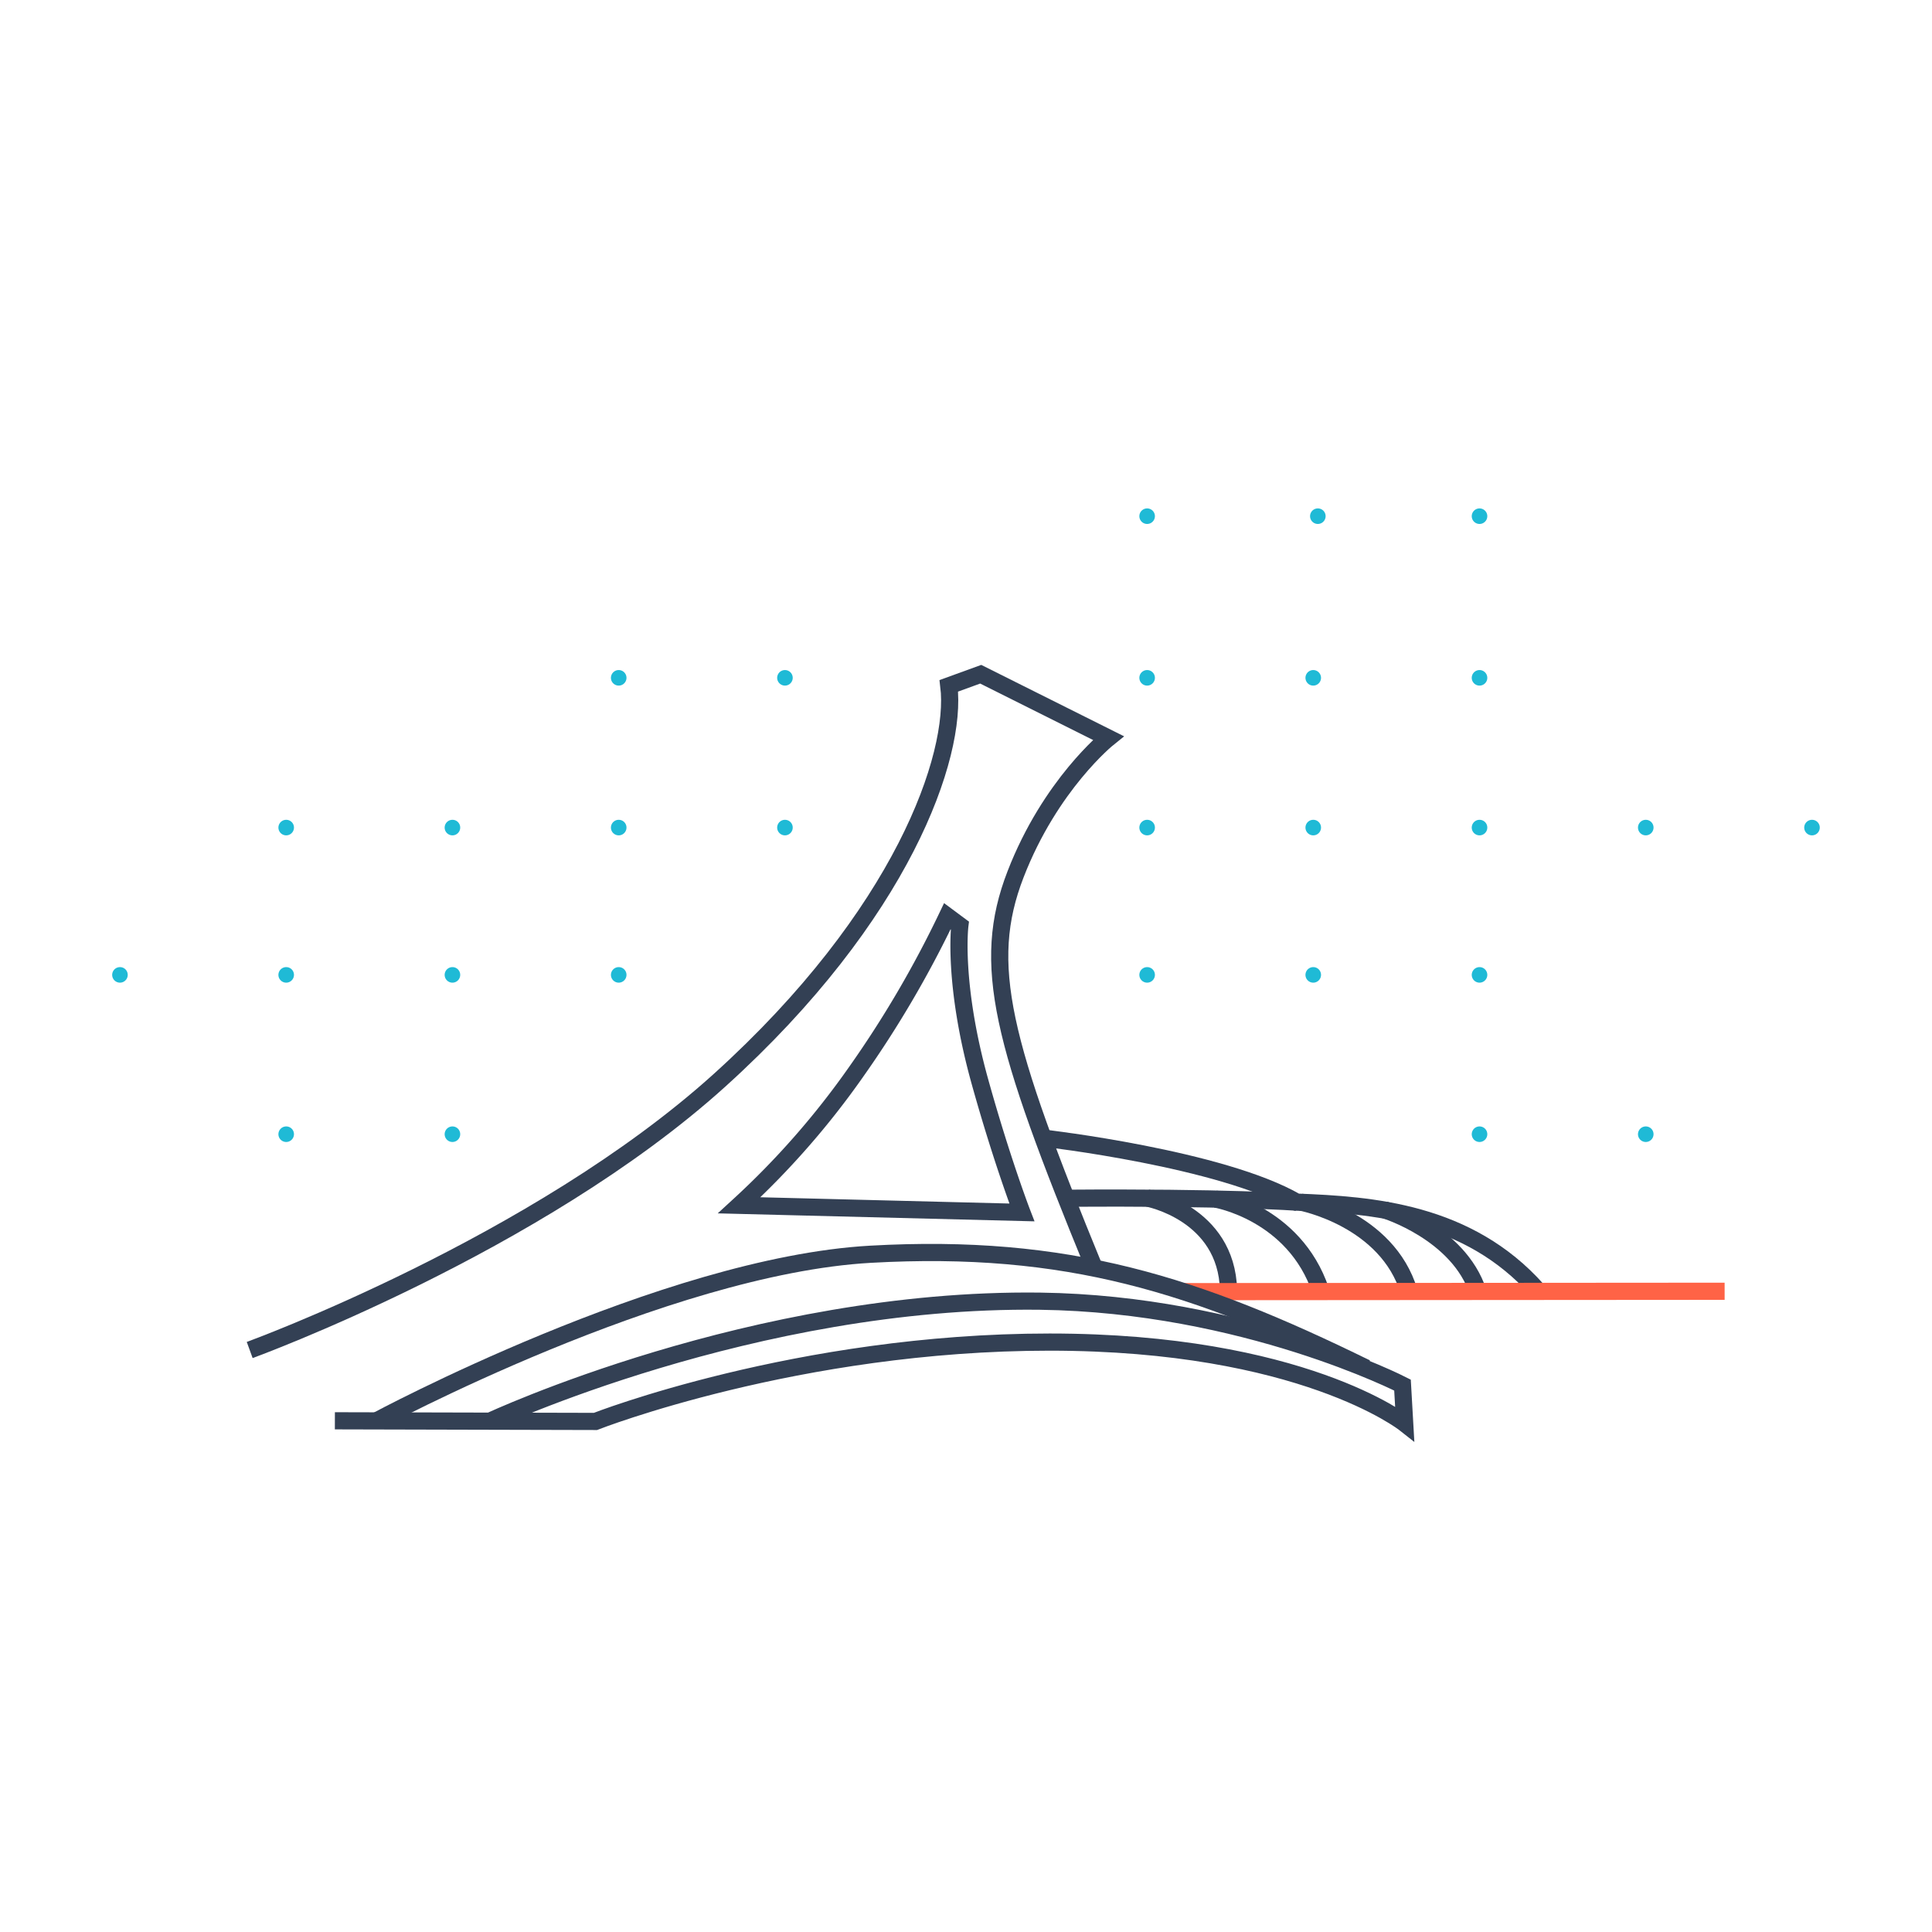 <svg xmlns="http://www.w3.org/2000/svg" viewBox="0 0 450 450"><defs><style>.a,.b{fill:none;stroke-miterlimit:10;stroke-width:4px;}.a{stroke:#334054;}.b{stroke:#ff6346;}.c{fill:#1fbad6;}</style></defs><title>montreal</title><path class="a" d="M172.17,280.74a190.56,190.56,0,0,0,27.18-31,247.73,247.73,0,0,0,21.3-36.33l2.92,2.17s-1.69,13.51,4.69,36.41c5.12,18.37,9.76,30.41,9.76,30.41Z"/><path class="a" d="M58.16,314.44S125,290.12,167.6,251.61,223,176,221,159.74l7.43-2.7,29.72,14.86s-13.51,10.81-21.61,31.75-3.24,39.08,18.38,91.77"/><path class="a" d="M243.26,265.12S284.47,269.85,302,280c17.57.67,39.9,2.27,56.11,20.51"/><path class="a" d="M302,280s-16.57-1.19-53.76-.9"/><path class="a" d="M267.26,279.06s18.43,3.43,18.89,21.44"/><path class="a" d="M283.11,279.29s18.36,3.07,24.51,21.36"/><path class="a" d="M303,280s20.13,3.83,25.22,20.92"/><path class="a" d="M322.51,281.81s17.23,5.26,21.76,19.13"/><line class="b" x1="275.58" y1="300.85" x2="401.7" y2="300.76"/><path class="a" d="M318.2,318.65c-39.58-19.39-69.59-29.09-115.47-26.51-48,2.71-115.2,38.89-115.2,38.89"/><path class="a" d="M114,331.07s61.53-28.84,128.24-28c47.58.63,84.43,19.54,84.43,19.54l.51,8.93s-24-18.94-82.69-18.94-105.8,18.48-105.8,18.48L78,330.93"/><path class="c" d="M308.76,120.22a1.81,1.81,0,1,1-1.8-1.8A1.8,1.8,0,0,1,308.76,120.22Z"/><path class="c" d="M346.42,120.22a1.81,1.81,0,1,1-1.81-1.8A1.81,1.81,0,0,1,346.42,120.22Z"/><path class="c" d="M145.92,157.87a1.81,1.81,0,1,1-1.81-1.8A1.81,1.81,0,0,1,145.92,157.87Z"/><path class="c" d="M184.64,157.87a1.81,1.81,0,1,1-1.81-1.8A1.81,1.81,0,0,1,184.64,157.87Z"/><path class="c" d="M29.75,227.06a1.81,1.81,0,1,1-1.81-1.8A1.8,1.8,0,0,1,29.75,227.06Z"/><path class="c" d="M68.47,192.75a1.81,1.81,0,1,1-1.8-1.8A1.8,1.8,0,0,1,68.47,192.75Z"/><path class="c" d="M107.19,192.75a1.81,1.81,0,1,1-1.8-1.8A1.8,1.8,0,0,1,107.19,192.75Z"/><path class="c" d="M145.92,192.75a1.81,1.81,0,1,1-1.81-1.8A1.8,1.8,0,0,1,145.92,192.75Z"/><path class="c" d="M184.64,192.75a1.81,1.81,0,1,1-1.81-1.8A1.8,1.8,0,0,1,184.64,192.75Z"/><path class="c" d="M107.19,227.06a1.81,1.81,0,1,1-1.8-1.8A1.8,1.8,0,0,1,107.19,227.06Z"/><path class="c" d="M107.19,264.17a1.81,1.81,0,1,1-1.8-1.8A1.8,1.8,0,0,1,107.19,264.17Z"/><path class="c" d="M145.92,227.06a1.81,1.81,0,1,1-1.81-1.8A1.8,1.8,0,0,1,145.92,227.06Z"/><path class="c" d="M68.47,227.06a1.81,1.81,0,1,1-1.8-1.8A1.8,1.8,0,0,1,68.47,227.06Z"/><path class="c" d="M68.47,264.17a1.81,1.81,0,1,1-1.8-1.8A1.8,1.8,0,0,1,68.47,264.17Z"/><path class="c" d="M385.14,264.17a1.81,1.81,0,1,1-1.8-1.8A1.8,1.8,0,0,1,385.14,264.17Z"/><path class="c" d="M269,120.22a1.81,1.81,0,1,1-1.8-1.8A1.81,1.81,0,0,1,269,120.22Z"/><path class="c" d="M269,157.87a1.81,1.81,0,1,1-1.8-1.8A1.81,1.81,0,0,1,269,157.87Z"/><path class="c" d="M307.69,157.87a1.81,1.81,0,1,1-1.8-1.8A1.81,1.81,0,0,1,307.69,157.87Z"/><path class="c" d="M346.42,157.87a1.81,1.81,0,1,1-1.81-1.8A1.81,1.81,0,0,1,346.42,157.87Z"/><path class="c" d="M269,192.75a1.81,1.81,0,1,1-1.8-1.8A1.8,1.8,0,0,1,269,192.75Z"/><path class="c" d="M307.69,192.75a1.81,1.81,0,1,1-1.8-1.8A1.8,1.8,0,0,1,307.69,192.75Z"/><path class="c" d="M346.42,192.75a1.81,1.81,0,1,1-1.81-1.8A1.8,1.8,0,0,1,346.42,192.75Z"/><path class="c" d="M385.14,192.75a1.81,1.81,0,1,1-1.8-1.8A1.8,1.8,0,0,1,385.14,192.75Z"/><path class="c" d="M423.86,192.75a1.81,1.81,0,1,1-1.8-1.8A1.8,1.8,0,0,1,423.86,192.75Z"/><path class="c" d="M269,227.06a1.81,1.81,0,1,1-1.8-1.8A1.8,1.8,0,0,1,269,227.06Z"/><path class="c" d="M307.69,227.06a1.81,1.81,0,1,1-1.8-1.8A1.8,1.8,0,0,1,307.69,227.06Z"/><path class="c" d="M346.42,227.06a1.81,1.81,0,1,1-1.81-1.8A1.8,1.8,0,0,1,346.42,227.06Z"/><path class="c" d="M346.42,264.17a1.81,1.81,0,1,1-1.81-1.8A1.8,1.8,0,0,1,346.42,264.17Z"/></svg>
